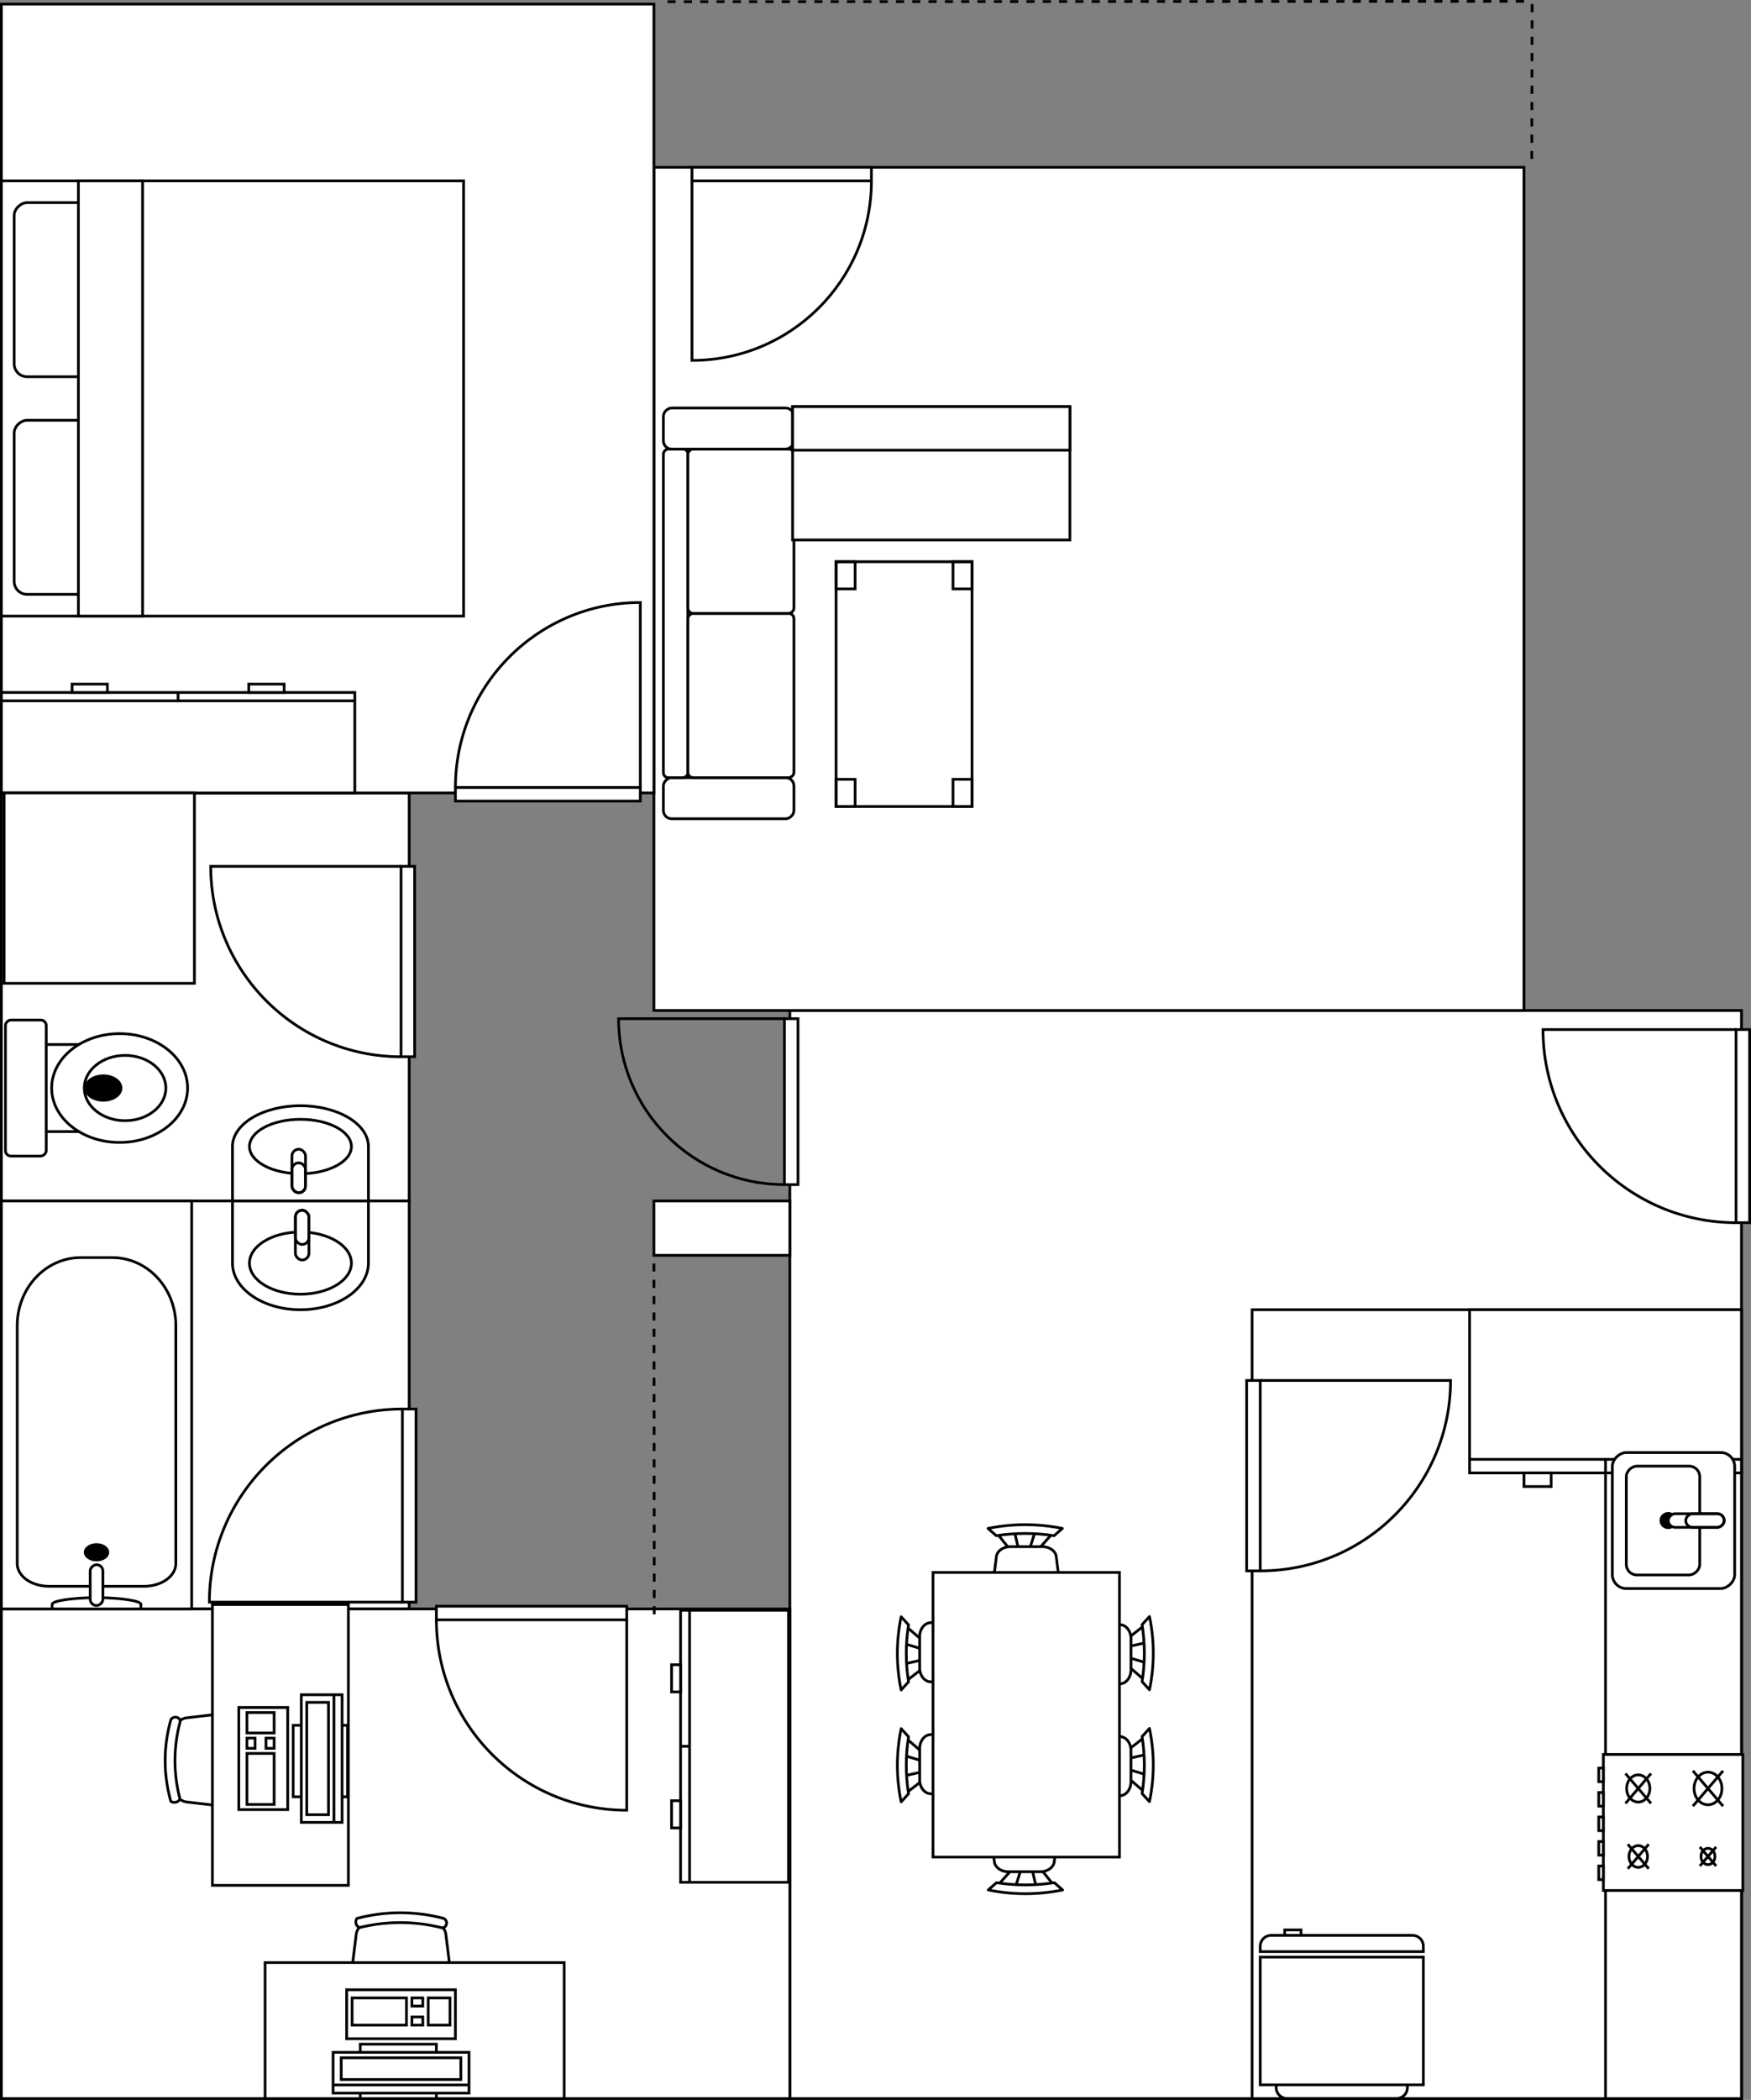 <!DOCTYPE svg PUBLIC "-//W3C//DTD SVG 1.1//EN" "http://www.w3.org/Graphics/SVG/1.1/DTD/svg11.dtd">
<svg xmlns="http://www.w3.org/2000/svg" xmlns:xlink="http://www.w3.org/1999/xlink" version="1.1" width="644px" height="772px" viewBox="-0.5 -0.5 644 772" content="&lt;mxfile modified=&quot;2019-08-05T02:25:04.442Z&quot; host=&quot;www.draw.io&quot; agent=&quot;Mozilla/5.0 (X11; Linux x86_64; rv:65.0) Gecko/20100101 Firefox/65.0&quot; etag=&quot;1Zc8CKhJ6IELvscp546y&quot; version=&quot;11.1.1&quot; type=&quot;device&quot;&gt;&lt;diagram id=&quot;YpsO6_Ys41EOyISO9KxR&quot; name=&quot;Page-1&quot;&gt;3Vxbk9o2GP01POLRxZLtx3Q3bR7SmbQ7TdqnjBcL8MQgxpjA9tdXBgksW7BiY9lKkxkWC+HLOZ++u5jgh9XhtzLdLH/nGSsmCGSHCX6cIARDGIs/9cjLaSQG5DSwKPNMTroMPOX/MjkI5Oguz9hWm1hxXlT5Rh+c8fWazSptLC1LvtenzXmhX3WTLlhn4GmWFt3RL3lWLeVTEHAZ/8DyxVJdGQL5ySpVk+XAdplmfN8Ywu8n+KHkvDq9Wx0eWFGDp3A5fe/XK5+eb6xk68rmCx/4u8/Tp93u4Us6e2EIPqZ//DXFp7N8T4udfGB5s9WLQmC/zCv2tEln9fFesDzBvyyrVSGOoHibbjcn3Of5gYlL/SLPyMqKHa7eKjwDICSH8RWryhcxRX5BQSZlBith2F8YgIqBZRN9NZhK1hfnU1+AEW8kNnfgFP4MOIV0dJyi13Eq+W6d1Qg8AoHCK6j1ANJZepQ0JV2UsAmlELhCKfEPJUR1lGIDSMgA0hnd3kFSJ/YKJR0k1AVJSE0XJJQ4Awn6B1IY6ygRYFBL8bAwIf9gaq84k/Y2qSXkDCQLZ2DkBUcNnsBZajQLFztDibyOUv3IufAhP6bPrPjEt3mV87X46JlXFV/pIKm574p8Uc+peI1iKo9mAidWigHhPW7qs68Oi9rRDuYF5+WmSNfBs3A0q92zmFPyKpVXmiagHwKmyGIxm8Q0ckYA9YyAbb7+9rUneYcqPLpTKYTO0Lbw6MZBuyHt9Wp3Az8iVvBj4gr+2DP4K54XrHKkbHDLU4/t0KeRI/SRhapZCJO4uQsPmapIn9UpwN044Ug3i6FBKSuZbCKVUFdyahHSDCqns2WayxmnrAt4s8zeEI3rioQGIQjJ5T/WCEsC2vVjIpNeCSiJYIhi+epK0C1irfHpy/JSrJvTVfds+3Yt9BZGIxLEGqN+E2oRF/pF6JqXNXADMhqiAJAmoy3bj4M4bnLVIViQCbsUoyi40Fu/OrNOFkGtXxxv+c4vjqckCkjS/Bd6x7JFVD4+y95Y1imGAWkyo1wlXxSzRSVhfDo9trTeE2yRH1JslMeK0FgrKQooSq6rRkQC3MSrCzMEoTiFIcygcUAMX+0fa9+SE88s+5rx3TGycxIhI50kQ5UGUlM61Fk2DluYpzFCZEI1oISkd5FStzpI2hJbeGtugLrB2/W0Lw4iguOQQvka6sqh6yYNiybyLS/G5/N8xr66do5OUnQjgRYADCKaIPmqsQa7awAL/9dAs5Zaxq44tMgZDWQpX4EVxkEDUxDp2TdTdwrAATIQ0cTVWQ8G9i2Zs+flt63iSudwXuSbz/I6w/FJYHCW+OOrxqehqh/SINH4NCwTZ3RaRAwGw+HYvkKgL4LIgBrEQ9YFsYXj7QKnG6R10RsPHd+qppYG8wf1ALkpxKFeb4LddW8qtbqyh9gimrG0h05Ra/XTmRY+NODmzt755gveb++c8oX1mBF3+Rq0owD7VirMSrbdHuc0PZDeegraPYORpaF0RkDom39oJKC3jIlSDyoTgA2ZADCkng99q81l4s2fpwd30qYOWw2hFHQpiEzOUOiKAYtcjD8MOFgUSaIRQnA3nxMZil6Rq/aR0LciV03IRzYfio+zAlI2Gnc7n4ZdIb51uc74bvb20vErJkK1hysTbXJpiWE9hLEr+H2L1mQI7EL2cSuTgMKu7JtavN3t9fJyE5Oeo4K0244CATKIaOIKJYuo66dBCTozbBbBzhgbB3WcTBssjebG1ZIjFiEJW2fv6g29k7pXbF0royzdLo/SBXXE2CGv/q6FLohRLI//OR4DqD5/PEipPB68NA4+sTIXT1UrxEZczrLOPuEW2OJm+a6csRuPCa8U3V4JxdVYyQqhfL/r92HiQl7hE8/FHV4LRGPaYvN0+/JLF0K752lvXGrvtanScsGqzomOknF+6h8QFh/jp2vOYh+LNdKLr4aiP6VDLlYfo6cBnXWStJz1xOCsm6InVy1HxMfoySac7c2D72w5RYaAdsj4ifTtQ7qQY6gnhqnB8TZWQJx53sS35shLZrIPvFt207iV0pSJpM4Uh29R/nFzH3Ij7rRVtyLEbndZ6Ax93+pWZbpesPbeyt7gB3rOkVJkBT9xlYYnvtWhSjYv8wUr04q3aiG91aLCWO8Iiwy7Wkz9o4qr3kmgFoHf/9mXPIv82ZfsNiFQgy/pzCTQnym4crIFPG6nIw3hVtxlJHKlp6iFd39HbmQt7qlOjsAAQKwG6uzIFAQAnEcu+ZHj0Uvz6O0ZklNm4MbDQmAmZ5gMCWmFEaph9t4MSdTKtLR/I8lxgoRauNFvkxhhw1sSA0cWmGRcedHNafuneUaXF3F4+YHB0/TLzzTi9/8B&lt;/diagram&gt;&lt;/mxfile&gt;"><rect x="-0.5" y="-0.5" width="644" height="772" fill="#808080" stroke="none"/><defs/><g><rect x="0" y="291" width="150" height="150" fill="#ffffff" stroke="#000000" pointer-events="none"/><rect x="0" y="441" width="150" height="150" fill="#ffffff" stroke="#000000" pointer-events="none"/><rect x="290" y="371" width="350" height="400" fill="#ffffff" stroke="#000000" pointer-events="none"/><rect x="240" y="61" width="320" height="310" fill="#ffffff" stroke="#000000" pointer-events="none"/><rect x="0" y="1" width="240" height="290" fill="#ffffff" stroke="#000000" pointer-events="none"/><rect x="460" y="481" width="180" height="290" fill="#ffffff" stroke="#000000" pointer-events="none"/><rect x="240" y="441" width="50" height="20" fill="#ffffff" stroke="#000000" pointer-events="none"/><rect x="0" y="591" width="290" height="180" fill="#ffffff" stroke="#000000" pointer-events="none"/><rect x="-40" y="481" width="150" height="70" fill="#ffffff" stroke="#000000" transform="rotate(-90,35,516)" pointer-events="none"/><path d="M -31.67 498.5 C -31.67 495.41 -30.79 492.44 -29.23 490.25 C -27.66 488.06 -25.54 486.83 -23.33 486.83 L 64.17 486.83 C 70.8 486.83 77.16 489.29 81.84 493.67 C 86.53 498.04 89.17 503.98 89.17 510.17 L 89.17 521.83 C 89.17 528.02 86.53 533.96 81.84 538.33 C 77.16 542.71 70.8 545.17 64.17 545.17 L -23.33 545.17 C -25.54 545.17 -27.66 543.94 -29.23 541.75 C -30.79 539.56 -31.67 536.59 -31.67 533.5 Z" fill="none" stroke="#000000" stroke-miterlimit="10" transform="rotate(-90,35,516)" pointer-events="none"/><path d="M -40 499.67 L -38.33 499.67 C -37.02 499.65 -35.92 506.79 -35.83 516 C -35.92 525.21 -37.02 532.35 -38.33 532.33 L -40 532.33" fill="none" stroke="#000000" stroke-miterlimit="10" transform="rotate(-90,35,516)" pointer-events="none"/><rect x="-38.75" y="513.67" width="15" height="4.67" rx="2.33" ry="2.33" fill="#ffffff" stroke="#000000" transform="rotate(-90,35,516)" pointer-events="none"/><ellipse cx="-19.17" cy="516" rx="3.333" ry="4.667" fill="#000000" stroke="none" transform="rotate(-90,35,516)" pointer-events="none"/><path d="M 135 441 L 135 463.86 C 135 473.32 123.81 481 110 481 C 96.19 481 85 473.32 85 463.86 L 85 441 Z Z" fill="#ffffff" stroke="#000000" stroke-miterlimit="10" pointer-events="none"/><ellipse cx="110" cy="463.86" rx="18.75" ry="11.429" fill="transparent" stroke="#000000" pointer-events="none"/><rect x="108.13" y="444.43" width="5" height="18.29" rx="2.5" ry="2.5" fill="#ffffff" stroke="#000000" pointer-events="none"/><rect x="108.13" y="444.43" width="5" height="12.57" rx="2.5" ry="2.5" fill="none" stroke="#000000" pointer-events="none"/><path d="M 135 406 L 135 426 C 135 434.28 123.81 441 110 441 C 96.19 441 85 434.28 85 426 L 85 406 Z Z" fill="#ffffff" stroke="#000000" stroke-miterlimit="10" transform="rotate(180,110,423.5)" pointer-events="none"/><ellipse cx="110" cy="426" rx="18.75" ry="10" fill="transparent" stroke="#000000" transform="rotate(180,110,423.5)" pointer-events="none"/><rect x="108.13" y="409" width="5" height="16" rx="2.5" ry="2.5" fill="#ffffff" stroke="#000000" transform="rotate(180,110,423.5)" pointer-events="none"/><rect x="108.13" y="409" width="5" height="11" rx="2.5" ry="2.5" fill="none" stroke="#000000" transform="rotate(180,110,423.5)" pointer-events="none"/><rect x="10" y="366" width="50" height="15" rx="2" ry="2" fill="#ffffff" stroke="#000000" transform="rotate(-90,35,399.5)" pointer-events="none"/><rect x="19" y="381" width="32" height="17" fill="#ffffff" stroke="#000000" transform="rotate(-90,35,399.5)" pointer-events="none"/><ellipse cx="35" cy="408" rx="20" ry="25" fill="#ffffff" stroke="#000000" transform="rotate(-90,35,399.5)" pointer-events="none"/><ellipse cx="35" cy="410" rx="12" ry="15" fill="transparent" stroke="#000000" transform="rotate(-90,35,399.5)" pointer-events="none"/><ellipse cx="35" cy="402" rx="5" ry="7" fill="#000000" stroke="none" transform="rotate(-90,35,399.5)" pointer-events="none"/><path d="M 358.07 642.68 L 360.03 659.03 C 360.41 661.43 359.38 663.84 357.41 665.16 C 350.69 666.26 343.84 666.26 337.12 665.16 C 335.15 663.84 334.12 661.43 334.5 659.03 L 336.46 642.68 C 336.84 640.87 338.71 639.48 341.04 639.28 L 353.48 639.28 C 355.82 639.48 357.69 640.87 358.07 642.68 Z M 340.51 639.28 L 337.14 634.96 M 344.25 639.28 L 343.13 634.35 M 348.73 639.28 L 350.22 634.35 M 352.47 639.28 L 356.21 634.96 M 357.33 635.19 C 350.4 634.07 343.32 634.07 336.4 635.19 L 333.4 632.47 C 342.26 630.6 351.46 630.6 360.32 632.47 Z" fill="#ffffff" stroke="#000000" stroke-linejoin="round" stroke-miterlimit="10" transform="rotate(-90,346.9,648.43)" pointer-events="none"/><path d="M 417.47 642.68 L 419.43 659.03 C 419.81 661.43 418.78 663.84 416.81 665.16 C 410.09 666.26 403.24 666.26 396.52 665.16 C 394.55 663.84 393.52 661.43 393.9 659.03 L 395.86 642.68 C 396.24 640.87 398.11 639.48 400.44 639.28 L 412.88 639.28 C 415.22 639.48 417.09 640.87 417.47 642.68 Z M 399.91 639.28 L 396.54 634.96 M 403.65 639.28 L 402.53 634.35 M 408.13 639.28 L 409.62 634.35 M 411.87 639.28 L 415.61 634.96 M 416.73 635.19 C 409.8 634.07 402.72 634.07 395.8 635.19 L 392.8 632.47 C 401.66 630.6 410.86 630.6 419.72 632.47 Z" fill="#ffffff" stroke="#000000" stroke-linejoin="round" stroke-miterlimit="10" transform="rotate(90,406.3,648.43)" pointer-events="none"/><path d="M 387.94 672.94 L 389.94 689.04 C 390.32 691.4 389.28 693.77 387.28 695.07 C 380.45 696.15 373.49 696.15 366.66 695.07 C 364.66 693.77 363.62 691.4 364 689.04 L 366 672.94 C 366.38 671.16 368.28 669.79 370.65 669.59 L 383.29 669.59 C 385.66 669.79 387.56 671.16 387.94 672.94 Z M 370.11 669.59 L 366.69 665.34 M 373.9 669.59 L 372.77 664.74 M 378.46 669.59 L 379.98 664.74 M 382.26 669.59 L 386.06 665.34 M 387.19 665.57 C 380.16 664.47 372.96 664.47 365.93 665.57 L 362.89 662.89 C 371.89 661.05 381.24 661.05 390.23 662.89 Z" fill="#ffffff" stroke="#000000" stroke-linejoin="round" stroke-miterlimit="10" transform="rotate(180,376.6,678.6)" pointer-events="none"/><path d="M 387.94 571.46 L 389.94 587.55 C 390.32 589.92 389.28 592.28 387.28 593.58 C 380.45 594.67 373.49 594.67 366.66 593.58 C 364.66 592.28 363.62 589.92 364 587.55 L 366 571.46 C 366.38 569.68 368.28 568.31 370.65 568.11 L 383.29 568.11 C 385.66 568.31 387.56 569.68 387.94 571.46 Z M 370.11 568.11 L 366.69 563.86 M 373.9 568.11 L 372.77 563.25 M 378.46 568.11 L 379.98 563.25 M 382.26 568.11 L 386.06 563.86 M 387.19 564.08 C 380.16 562.98 372.96 562.98 365.93 564.08 L 362.89 561.4 C 371.89 559.57 381.24 559.57 390.23 561.4 Z" fill="#ffffff" stroke="#000000" stroke-linejoin="round" stroke-miterlimit="10" pointer-events="none"/><path d="M 358.07 601.54 L 360.03 617.89 C 360.41 620.29 359.38 622.7 357.41 624.02 C 350.69 625.12 343.84 625.12 337.12 624.02 C 335.15 622.7 334.12 620.29 334.5 617.89 L 336.46 601.54 C 336.84 599.73 338.71 598.34 341.04 598.13 L 353.48 598.13 C 355.82 598.34 357.69 599.73 358.07 601.54 Z M 340.51 598.13 L 337.14 593.82 M 344.25 598.13 L 343.13 593.2 M 348.73 598.13 L 350.22 593.2 M 352.47 598.13 L 356.21 593.82 M 357.33 594.05 C 350.4 592.93 343.32 592.93 336.4 594.05 L 333.4 591.32 C 342.26 589.46 351.46 589.46 360.32 591.32 Z" fill="#ffffff" stroke="#000000" stroke-linejoin="round" stroke-miterlimit="10" transform="rotate(-90,346.9,607.29)" pointer-events="none"/><path d="M 417.47 601.54 L 419.43 617.89 C 419.81 620.29 418.78 622.7 416.81 624.02 C 410.09 625.12 403.24 625.12 396.52 624.02 C 394.55 622.7 393.52 620.29 393.9 617.89 L 395.86 601.54 C 396.24 599.73 398.11 598.34 400.44 598.13 L 412.88 598.13 C 415.22 598.34 417.09 599.73 417.47 601.54 Z M 399.91 598.13 L 396.54 593.82 M 403.65 598.13 L 402.53 593.2 M 408.13 598.13 L 409.62 593.2 M 411.87 598.13 L 415.61 593.82 M 416.73 594.05 C 409.8 592.93 402.72 592.93 395.8 594.05 L 392.8 591.32 C 401.66 589.46 410.86 589.46 419.72 591.32 Z" fill="#ffffff" stroke="#000000" stroke-linejoin="round" stroke-miterlimit="10" transform="rotate(90,406.3,607.29)" pointer-events="none"/><rect x="324.63" y="595.63" width="104.63" height="68.57" fill="#ffffff" stroke="#000000" transform="rotate(-90,376.94,629.91)" pointer-events="none"/><rect x="5" y="61" width="160" height="170" fill="#ffffff" stroke="#000000" transform="rotate(-90,85,146)" pointer-events="none"/><rect x="13" y="65.72" width="64" height="37.78" rx="4.72" ry="4.72" fill="none" stroke="#000000" transform="rotate(-90,85,146)" pointer-events="none"/><rect x="93" y="65.72" width="64" height="37.78" rx="4.72" ry="4.72" fill="none" stroke="#000000" transform="rotate(-90,85,146)" pointer-events="none"/><rect x="5" y="89.33" width="160" height="23.61" fill="#ffffff" stroke="#000000" transform="rotate(-90,85,146)" pointer-events="none"/><path d="M 96.48 633.28 L 99.28 657.36 C 99.82 660.89 98.35 664.44 95.54 666.38 C 85.94 668 76.16 668 66.55 666.38 C 63.74 664.44 62.28 660.89 62.81 657.36 L 65.62 633.28 C 66.15 630.61 68.83 628.56 72.16 628.26 L 89.93 628.26 C 93.26 628.56 95.94 630.61 96.48 633.28 Z" fill="#ffffff" stroke="#000000" stroke-miterlimit="10" transform="rotate(-90,81.05,646.5)" pointer-events="none"/><path d="M 95.75 627.77 C 96.52 628.08 96.94 629.08 96.69 630.01 C 96.43 630.94 95.59 631.44 94.81 631.13 C 85.57 628.7 76 628.7 66.76 631.13 C 66.18 630.95 65.71 630.43 65.52 629.75 C 65.33 629.07 65.44 628.33 65.82 627.77 C 75.66 625 85.91 625 95.75 627.77" fill="#ffffff" stroke="#000000" stroke-miterlimit="10" transform="rotate(-90,81.05,646.5)" pointer-events="none"/><rect x="51.02" y="616" width="103.23" height="50" fill="#ffffff" stroke="#000000" transform="rotate(-90,102.63,641)" pointer-events="none"/><rect x="88.55" y="648" width="37.54" height="18" fill="#ffffff" stroke="#000000" transform="translate(0,646)scale(1,-1)translate(0,-646)rotate(90,107.32,646)" pointer-events="none"/><rect x="93.25" y="626" width="26.28" height="20" fill="#ffffff" stroke="#000000" transform="translate(0,646)scale(1,-1)translate(0,-646)rotate(90,107.32,646)" pointer-events="none"/><rect x="83.86" y="628" width="46.92" height="15" fill="#ffffff" stroke="#000000" transform="translate(0,646)scale(1,-1)translate(0,-646)rotate(90,107.32,646)" pointer-events="none"/><rect x="90.43" y="653" width="18.77" height="10" fill="none" stroke="#000000" transform="translate(0,646)scale(1,-1)translate(0,-646)rotate(90,107.32,646)" pointer-events="none"/><rect x="116.71" y="653" width="7.51" height="10" fill="none" stroke="#000000" transform="translate(0,646)scale(1,-1)translate(0,-646)rotate(90,107.32,646)" pointer-events="none"/><rect x="111.08" y="660" width="3.75" height="3" fill="none" stroke="#000000" transform="translate(0,646)scale(1,-1)translate(0,-646)rotate(90,107.32,646)" pointer-events="none"/><rect x="111.08" y="653" width="3.75" height="3" fill="none" stroke="#000000" transform="translate(0,646)scale(1,-1)translate(0,-646)rotate(90,107.32,646)" pointer-events="none"/><path d="M 83.86 631 L 130.78 631" fill="none" stroke="#000000" stroke-miterlimit="10" transform="translate(0,646)scale(1,-1)translate(0,-646)rotate(90,107.32,646)" pointer-events="none"/><rect x="86.68" y="633" width="41.29" height="8" fill="none" stroke="#000000" transform="translate(0,646)scale(1,-1)translate(0,-646)rotate(90,107.32,646)" pointer-events="none"/><path d="M 163.44 710.28 L 166.43 734.36 C 167 737.89 165.44 741.44 162.45 743.38 C 152.21 745 141.79 745 131.55 743.38 C 128.56 741.44 127 737.89 127.57 734.36 L 130.56 710.28 C 131.13 707.61 133.98 705.56 137.53 705.26 L 156.47 705.26 C 160.02 705.56 162.87 707.61 163.44 710.28 Z" fill="#ffffff" stroke="#000000" stroke-miterlimit="10" pointer-events="none"/><path d="M 162.67 704.77 C 163.49 705.08 163.94 706.08 163.67 707.01 C 163.39 707.94 162.5 708.44 161.67 708.13 C 151.82 705.7 141.62 705.7 131.77 708.13 C 131.15 707.95 130.66 707.43 130.46 706.75 C 130.25 706.07 130.38 705.33 130.78 704.77 C 141.26 702 152.18 702 162.67 704.77" fill="#ffffff" stroke="#000000" stroke-miterlimit="10" pointer-events="none"/><rect x="97" y="721" width="110" height="50" fill="#ffffff" stroke="#000000" pointer-events="none"/><rect x="127" y="753" width="40" height="18" fill="#ffffff" stroke="#000000" transform="translate(0,751)scale(1,-1)translate(0,-751)" pointer-events="none"/><rect x="132" y="731" width="28" height="20" fill="#ffffff" stroke="#000000" transform="translate(0,751)scale(1,-1)translate(0,-751)" pointer-events="none"/><rect x="122" y="733" width="50" height="15" fill="#ffffff" stroke="#000000" transform="translate(0,751)scale(1,-1)translate(0,-751)" pointer-events="none"/><rect x="129" y="758" width="20" height="10" fill="none" stroke="#000000" transform="translate(0,751)scale(1,-1)translate(0,-751)" pointer-events="none"/><rect x="157" y="758" width="8" height="10" fill="none" stroke="#000000" transform="translate(0,751)scale(1,-1)translate(0,-751)" pointer-events="none"/><rect x="151" y="765" width="4" height="3" fill="none" stroke="#000000" transform="translate(0,751)scale(1,-1)translate(0,-751)" pointer-events="none"/><rect x="151" y="758" width="4" height="3" fill="none" stroke="#000000" transform="translate(0,751)scale(1,-1)translate(0,-751)" pointer-events="none"/><path d="M 122 736 L 172 736" fill="none" stroke="#000000" stroke-miterlimit="10" transform="translate(0,751)scale(1,-1)translate(0,-751)" pointer-events="none"/><rect x="125" y="738" width="44" height="8" fill="none" stroke="#000000" transform="translate(0,751)scale(1,-1)translate(0,-751)" pointer-events="none"/><rect x="0" y="251" width="130" height="36.92" fill="#ffffff" stroke="#000000" transform="rotate(-180,65,271)" pointer-events="none"/><path d="M 0 284.85 L 130 284.85 M 65 284.85 L 65 287.92" fill="none" stroke="#000000" stroke-miterlimit="10" transform="rotate(-180,65,271)" pointer-events="none"/><rect x="26" y="287.92" width="13" height="3.08" fill="#ffffff" stroke="#000000" transform="rotate(-180,65,271)" pointer-events="none"/><rect x="91" y="287.92" width="13" height="3.08" fill="#ffffff" stroke="#000000" transform="rotate(-180,65,271)" pointer-events="none"/><rect x="218" y="620" width="100" height="39.69" fill="#ffffff" stroke="#000000" transform="rotate(90,268,641.5)" pointer-events="none"/><path d="M 218 656.38 L 318 656.38 M 268 656.38 L 268 659.69" fill="none" stroke="#000000" stroke-miterlimit="10" transform="rotate(90,268,641.5)" pointer-events="none"/><rect x="238" y="659.69" width="10" height="3.31" fill="#ffffff" stroke="#000000" transform="rotate(90,268,641.5)" pointer-events="none"/><rect x="288" y="659.69" width="10" height="3.31" fill="#ffffff" stroke="#000000" transform="rotate(90,268,641.5)" pointer-events="none"/><rect x="160" y="590" width="70" height="5" fill="#ffffff" stroke="#000000" pointer-events="none"/><path d="M 160 595 C 160 633.66 191.34 665 230 665 L 230 595" fill="none" stroke="#000000" stroke-miterlimit="10" pointer-events="none"/><rect x="79" y="515" width="71" height="5" fill="#ffffff" stroke="#000000" transform="rotate(90,114.5,553)" pointer-events="none"/><path d="M 79 520 C 79 559.21 110.79 591 150 591 L 150 520" fill="none" stroke="#000000" stroke-miterlimit="10" transform="rotate(90,114.5,553)" pointer-events="none"/><rect x="80" y="316" width="70" height="5" fill="#ffffff" stroke="#000000" transform="rotate(90,115,353)" pointer-events="none"/><path d="M 150 321 C 150 359.66 118.66 391 80 391 L 80 321" fill="none" stroke="#000000" stroke-miterlimit="10" transform="rotate(90,115,353)" pointer-events="none"/><rect x="202.07" y="207" width="130.87" height="6" fill="#ffffff" stroke="#000000" transform="rotate(-90,267.5,225)" pointer-events="none"/><rect x="192" y="201" width="15.1" height="48" rx="3.02" ry="3.02" fill="#ffffff" stroke="#000000" transform="rotate(-90,267.5,225)" pointer-events="none"/><rect x="207.1" y="201" width="120.8" height="9" rx="1.8" ry="1.8" fill="#ffffff" stroke="#000000" transform="rotate(-90,267.5,225)" pointer-events="none"/><rect x="207.1" y="210" width="60.4" height="39" rx="1.95" ry="1.95" fill="#ffffff" stroke="#000000" transform="rotate(-90,267.5,225)" pointer-events="none"/><rect x="267.5" y="210" width="60.4" height="39" rx="1.95" ry="1.95" fill="#ffffff" stroke="#000000" transform="rotate(-90,267.5,225)" pointer-events="none"/><rect x="327.9" y="201" width="15.1" height="48" rx="3.02" ry="3.02" fill="#ffffff" stroke="#000000" transform="rotate(-90,267.5,225)" pointer-events="none"/><rect x="287" y="226" width="90" height="50" fill="#ffffff" stroke="#000000" transform="rotate(90,332,251)" pointer-events="none"/><rect x="287" y="226" width="10" height="7" fill="none" stroke="#000000" transform="rotate(90,332,251)" pointer-events="none"/><rect x="287" y="269" width="10" height="7" fill="none" stroke="#000000" transform="rotate(90,332,251)" pointer-events="none"/><rect x="367" y="226" width="10" height="7" fill="none" stroke="#000000" transform="rotate(90,332,251)" pointer-events="none"/><rect x="367" y="269" width="10" height="7" fill="none" stroke="#000000" transform="rotate(90,332,251)" pointer-events="none"/><rect x="291" y="149" width="102" height="49" fill="#ffffff" stroke="#000000" pointer-events="none"/><rect x="291" y="149" width="102" height="16" fill="#ffffff" stroke="#000000" pointer-events="none"/><rect x="1" y="291" width="70" height="70" fill="#ffffff" stroke="#000000" pointer-events="none"/><path d="M 240.12 592.98 L 240 461" fill="none" stroke="#000000" stroke-miterlimit="10" stroke-dasharray="3 3" pointer-events="none"/><rect x="254" y="61" width="66" height="5" fill="#ffffff" stroke="#000000" pointer-events="none"/><path d="M 320 66 C 320 102.45 290.45 132 254 132 L 254 66" fill="none" stroke="#000000" stroke-miterlimit="10" pointer-events="none"/><rect x="570" y="376" width="71" height="5" fill="#ffffff" stroke="#000000" transform="rotate(90,605.5,413.5)" pointer-events="none"/><path d="M 641 381 C 641 420.21 609.21 452 570 452 L 570 381" fill="none" stroke="#000000" stroke-miterlimit="10" transform="rotate(90,605.5,413.5)" pointer-events="none"/><rect x="460" y="505" width="70" height="5" fill="#ffffff" stroke="#000000" transform="rotate(-90,495,542)" pointer-events="none"/><path d="M 460 510 C 460 548.66 491.34 580 530 580 L 530 510" fill="none" stroke="#000000" stroke-miterlimit="10" transform="rotate(-90,495,542)" pointer-events="none"/><rect x="495" y="626" width="240" height="50" fill="#ffffff" stroke="#000000" transform="rotate(90,615,651)" pointer-events="none"/><rect x="540" y="481" width="100" height="60" fill="#ffffff" stroke="#000000" pointer-events="none"/><path d="M 540 536 L 640 536 M 590 536 L 590 541" fill="none" stroke="#000000" stroke-miterlimit="10" pointer-events="none"/><rect x="560" y="541" width="10" height="5" fill="#ffffff" stroke="#000000" pointer-events="none"/><rect x="610" y="541" width="10" height="5" fill="#ffffff" stroke="#000000" pointer-events="none"/><rect x="590" y="536" width="50" height="45" rx="5.14" ry="5.14" fill="#ffffff" stroke="#000000" transform="rotate(90,615,558.5)" pointer-events="none"/><rect x="595" y="548.86" width="40" height="27" rx="3.86" ry="3.86" fill="none" stroke="#000000" transform="rotate(90,615,558.5)" pointer-events="none"/><ellipse cx="615" cy="560.43" rx="3.125" ry="3.214" fill="#000000" stroke="none" transform="rotate(90,615,558.5)" pointer-events="none"/><rect x="590" y="536" width="0" height="0" fill="none" stroke="#000000" transform="rotate(90,615,558.5)" pointer-events="none"/><rect x="612.5" y="539.86" width="5" height="20.57" rx="2.5" ry="2.5" fill="#ffffff" stroke="#000000" transform="rotate(90,615,558.5)" pointer-events="none"/><rect x="612.5" y="539.86" width="5" height="14.14" rx="2.5" ry="2.5" fill="none" stroke="#000000" transform="rotate(90,615,558.5)" pointer-events="none"/><rect x="589" y="643" width="50" height="51.29" fill="#ffffff" stroke="#000000" transform="rotate(90,614,669.5)" pointer-events="none"/><ellipse cx="626.5" cy="655.82" rx="3" ry="2.565" fill="transparent" stroke="#000000" transform="rotate(90,614,669.5)" pointer-events="none"/><ellipse cx="626.5" cy="681.47" rx="4" ry="3.419" fill="transparent" stroke="#000000" transform="rotate(90,614,669.5)" pointer-events="none"/><ellipse cx="601.5" cy="681.47" rx="5" ry="4.274" fill="transparent" stroke="#000000" transform="rotate(90,614,669.5)" pointer-events="none"/><ellipse cx="601.5" cy="655.82" rx="6" ry="5.129" fill="transparent" stroke="#000000" transform="rotate(90,614,669.5)" pointer-events="none"/><path d="M 623 652.83 L 630 658.81 M 630 652.83 L 623 658.81 M 622 677.62 L 631 685.31 M 631 677.62 L 622 685.31 M 595 650.27 L 608 661.38 M 608 650.27 L 595 661.38 M 596 676.77 L 607 686.17 M 607 676.77 L 596 686.17" fill="none" stroke="#000000" stroke-miterlimit="10" transform="rotate(90,614,669.5)" pointer-events="none"/><rect x="594" y="694.29" width="5" height="1.71" fill="#ffffff" stroke="#000000" transform="rotate(90,614,669.5)" pointer-events="none"/><rect x="603" y="694.29" width="5" height="1.71" fill="#ffffff" stroke="#000000" transform="rotate(90,614,669.5)" pointer-events="none"/><rect x="612" y="694.29" width="5" height="1.71" fill="#ffffff" stroke="#000000" transform="rotate(90,614,669.5)" pointer-events="none"/><rect x="621" y="694.29" width="5" height="1.71" fill="#ffffff" stroke="#000000" transform="rotate(90,614,669.5)" pointer-events="none"/><rect x="630" y="694.29" width="5" height="1.71" fill="#ffffff" stroke="#000000" transform="rotate(90,614,669.5)" pointer-events="none"/><path d="M 523 763.01 L 523 765 C 523 766.06 522.58 767.08 521.83 767.83 C 521.08 768.58 520.06 769 519 769 L 467 769 C 465.94 769 464.92 768.58 464.17 767.83 C 463.42 767.08 463 766.06 463 765 L 463 763.01 Z" fill="#ffffff" stroke="#000000" stroke-miterlimit="10" transform="rotate(180,493,740)" pointer-events="none"/><rect x="463" y="714.04" width="60" height="46.97" fill="#ffffff" stroke="#000000" transform="rotate(180,493,740)" pointer-events="none"/><path d="M 469 714.04 C 468.68 712.82 468.96 711.52 469.75 710.54 C 470.54 709.55 471.74 709 473 709.04 L 513 709.04 C 514.26 709 515.46 709.55 516.25 710.54 C 517.04 711.52 517.32 712.82 517 714.04" fill="none" stroke="#000000" stroke-miterlimit="10" transform="rotate(180,493,740)" pointer-events="none"/><rect x="508" y="769" width="6" height="2" fill="#ffffff" stroke="#000000" transform="rotate(180,493,740)" pointer-events="none"/><rect x="230" y="372" width="61" height="5" fill="#ffffff" stroke="#000000" transform="rotate(90,260.5,404.5)" pointer-events="none"/><path d="M 291 377 C 291 410.69 263.69 438 230 438 L 230 377" fill="none" stroke="#000000" stroke-miterlimit="10" transform="rotate(90,260.5,404.5)" pointer-events="none"/><rect x="167" y="221" width="68" height="5" fill="#ffffff" stroke="#000000" transform="rotate(180,201,257.5)" pointer-events="none"/><path d="M 235 226 C 235 263.56 204.56 294 167 294 L 167 226" fill="none" stroke="#000000" stroke-miterlimit="10" transform="rotate(180,201,257.5)" pointer-events="none"/><path d="M 560 0 L 243.12 0.13" fill="none" stroke="#000000" stroke-miterlimit="10" stroke-dasharray="3 3" pointer-events="none"/><path d="M 563 1 L 562.88 57.9" fill="none" stroke="#000000" stroke-miterlimit="10" stroke-dasharray="3 3" pointer-events="none"/></g></svg>